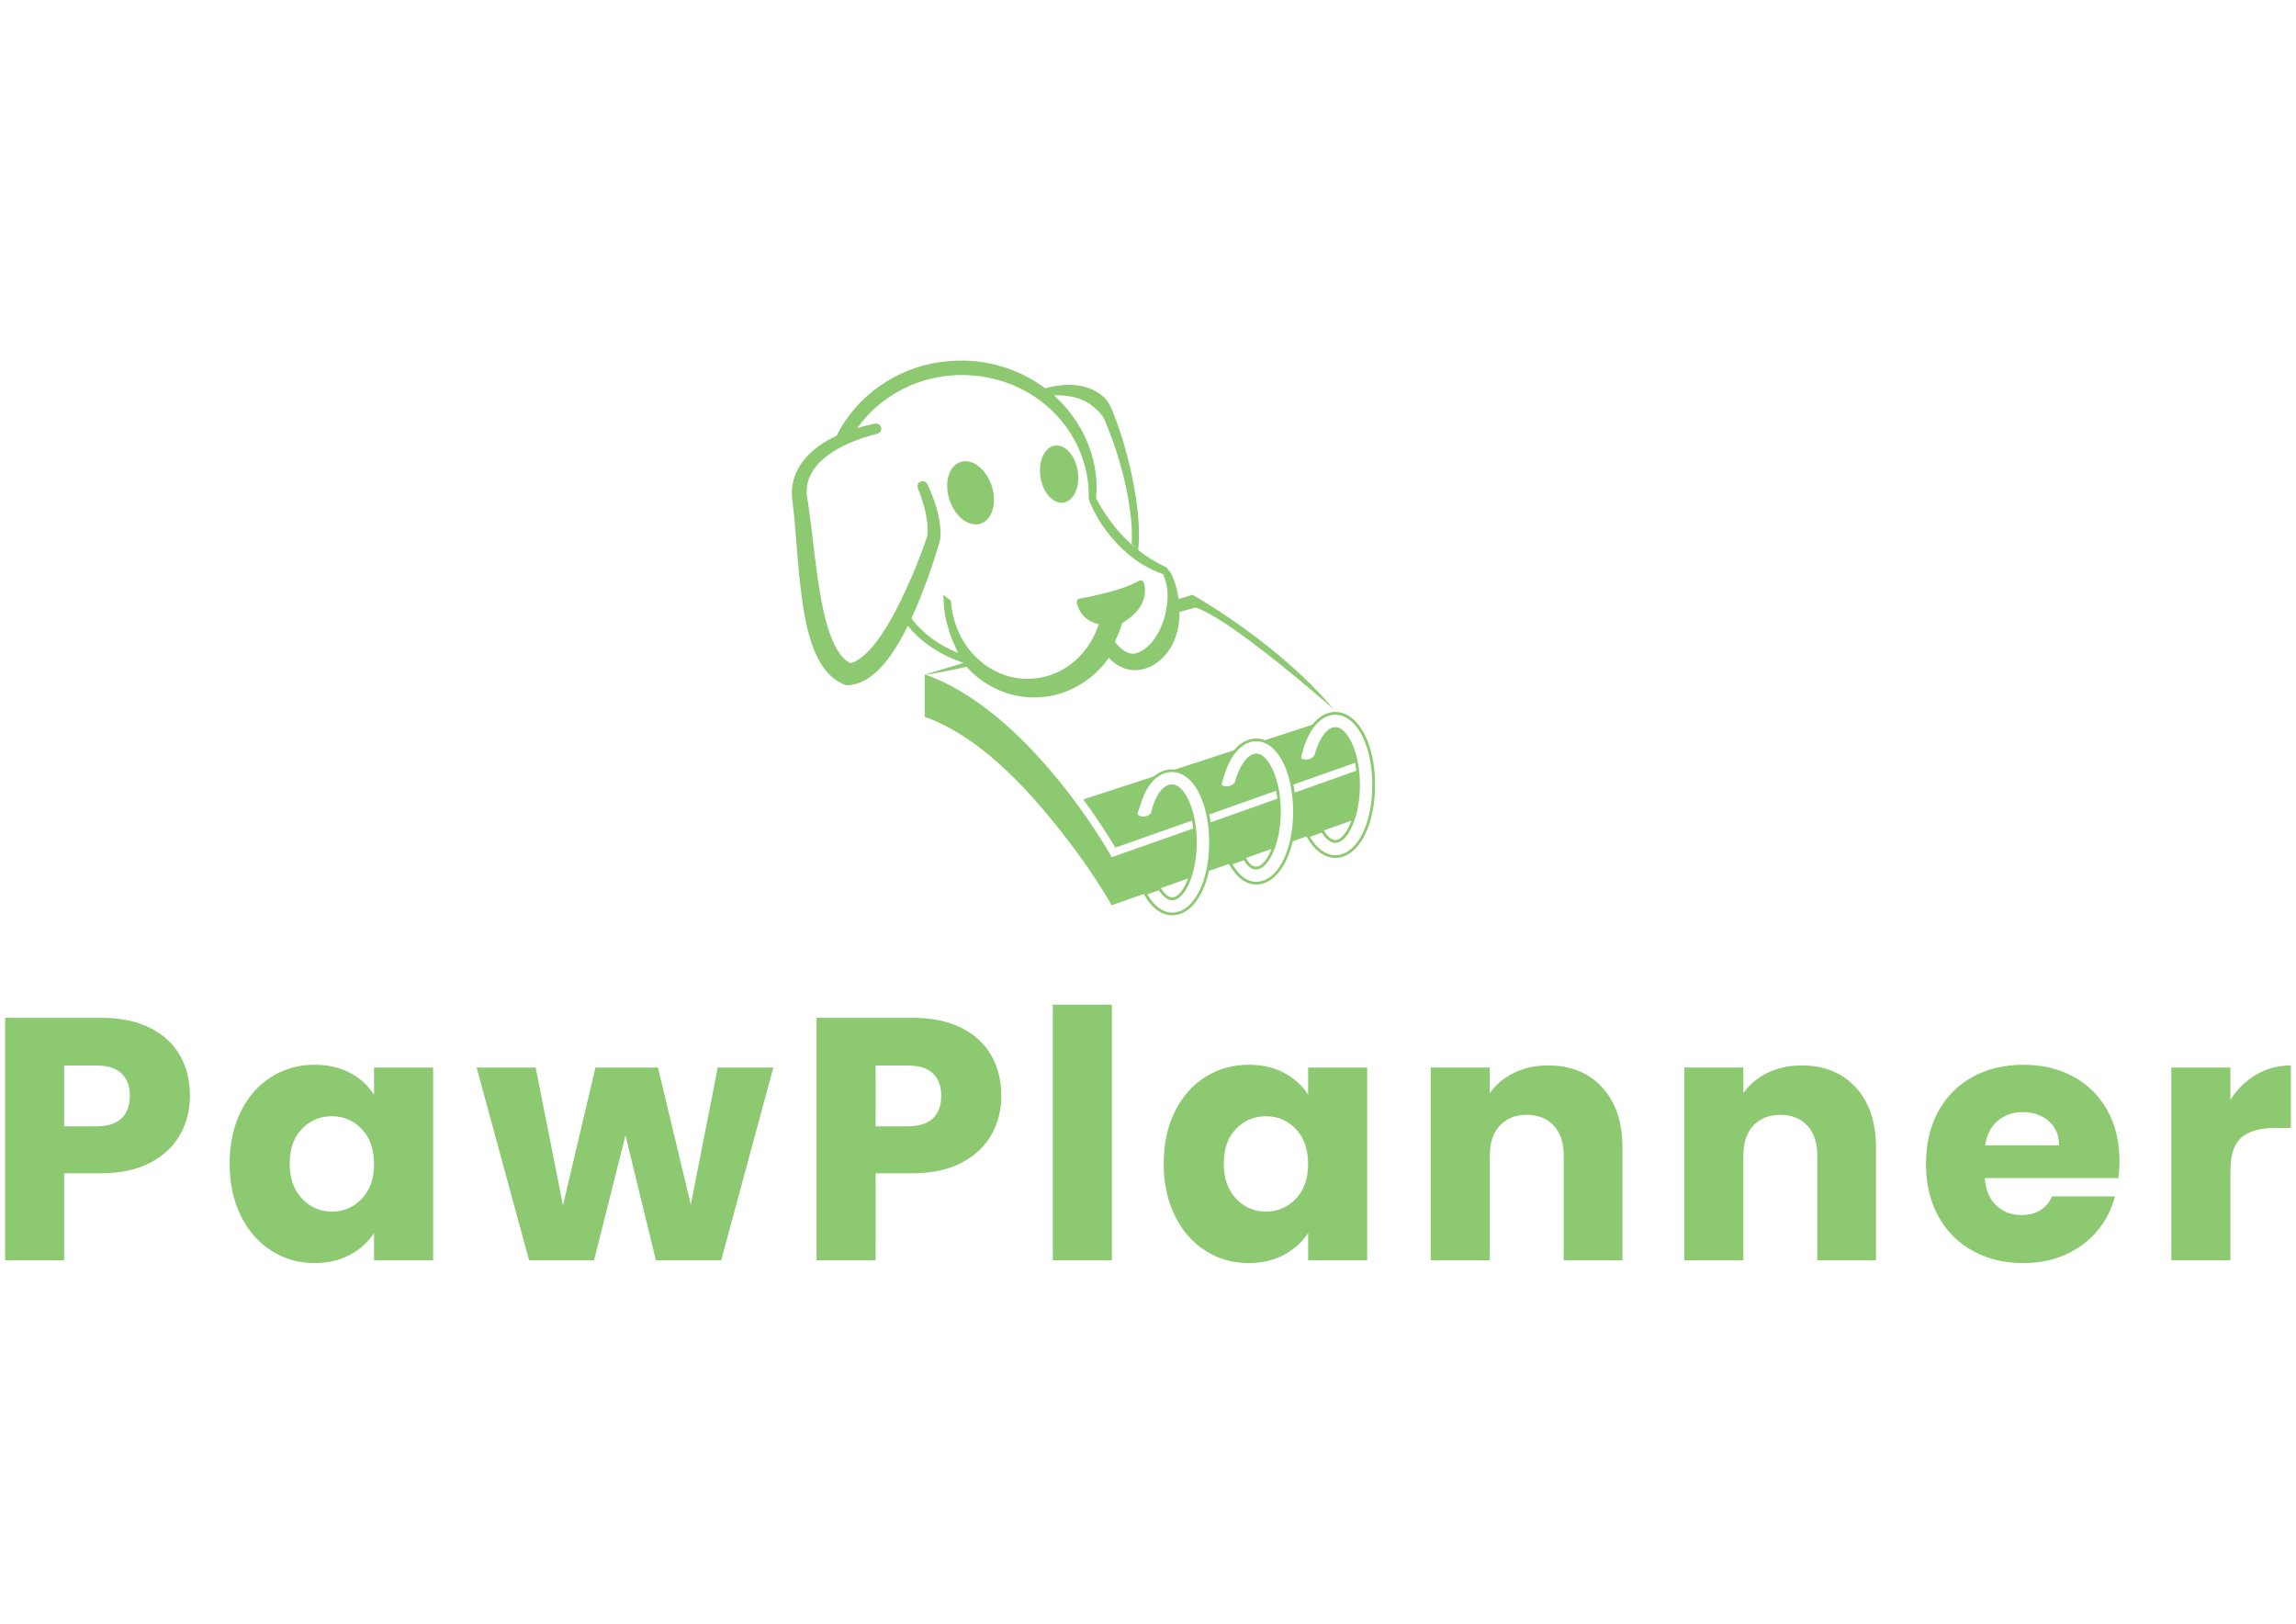 <?xml version="1.0" encoding="utf-8"?>
<!-- Generator: Adobe Illustrator 26.3.1, SVG Export Plug-In . SVG Version: 6.00 Build 0)  -->
<svg version="1.1" xmlns="http://www.w3.org/2000/svg" xmlns:xlink="http://www.w3.org/1999/xlink" x="0px" y="0px"
	 viewBox="0 0 841.89 595.28" style="enable-background:new 0 0 841.89 595.28;" xml:space="preserve">
<style type="text/css">
	.st0{fill:#8CC971;}
</style>
<g id="PawPlanner">
	<g>
		<path class="st0" d="M66.09,415.89c-2.36,4.26-6,7.71-10.89,10.32c-4.9,2.62-10.98,3.93-18.24,3.93H23.53v31.92H1.88v-88.92h35.09
			c7.09,0,13.09,1.22,17.99,3.67c4.9,2.45,8.57,5.83,11.02,10.13c2.45,4.31,3.67,9.25,3.67,14.82
			C69.64,406.91,68.46,411.62,66.09,415.89z M44.56,410c2.03-1.94,3.04-4.69,3.04-8.23c0-3.55-1.01-6.29-3.04-8.23
			c-2.03-1.94-5.11-2.91-9.25-2.91H23.53v22.29h11.78C39.45,412.91,42.53,411.94,44.56,410z"/>
		<path class="st0" d="M88.32,407.46c2.74-5.49,6.48-9.71,11.21-12.67c4.73-2.96,10.01-4.43,15.83-4.43c4.98,0,9.35,1.01,13.11,3.04
			c3.76,2.03,6.65,4.69,8.68,7.98v-10.01h21.66v70.68h-21.66v-10.01c-2.11,3.29-5.05,5.95-8.8,7.98c-3.76,2.03-8.13,3.04-13.11,3.04
			c-5.74,0-10.98-1.5-15.71-4.5c-4.73-3-8.47-7.26-11.21-12.79c-2.74-5.53-4.12-11.93-4.12-19.19
			C84.21,419.33,85.58,412.95,88.32,407.46z M132.65,413.92c-3-3.12-6.65-4.69-10.96-4.69c-4.31,0-7.96,1.54-10.96,4.62
			c-3,3.08-4.5,7.33-4.5,12.73c0,5.4,1.5,9.69,4.5,12.86c3,3.17,6.65,4.75,10.96,4.75c4.31,0,7.96-1.56,10.96-4.69
			c3-3.12,4.5-7.39,4.5-12.79C137.15,421.31,135.65,417.05,132.65,413.92z"/>
		<path class="st0" d="M283.57,391.38l-19.13,70.68h-23.94l-11.15-45.85l-11.53,45.85h-23.81l-19.25-70.68h21.66l10.01,50.54
			l11.91-50.54h22.93l12.03,50.29l9.88-50.29H283.57z"/>
		<path class="st0" d="M363.62,415.89c-2.36,4.26-6,7.71-10.89,10.32c-4.9,2.62-10.98,3.93-18.24,3.93h-13.43v31.92H299.4v-88.92
			h35.08c7.09,0,13.09,1.22,17.99,3.67c4.9,2.45,8.57,5.83,11.02,10.13c2.45,4.31,3.67,9.25,3.67,14.82
			C367.17,406.91,365.99,411.62,363.62,415.89z M342.09,410c2.03-1.94,3.04-4.69,3.04-8.23c0-3.55-1.01-6.29-3.04-8.23
			c-2.03-1.94-5.11-2.91-9.25-2.91h-11.78v22.29h11.78C336.98,412.91,340.06,411.94,342.09,410z"/>
		<path class="st0" d="M407.7,368.32v93.73h-21.66v-93.73H407.7z"/>
		<path class="st0" d="M430.82,407.46c2.74-5.49,6.48-9.71,11.21-12.67c4.73-2.96,10.01-4.43,15.83-4.43
			c4.98,0,9.35,1.01,13.11,3.04c3.76,2.03,6.65,4.69,8.68,7.98v-10.01h21.66v70.68h-21.66v-10.01c-2.11,3.29-5.05,5.95-8.8,7.98
			c-3.76,2.03-8.13,3.04-13.11,3.04c-5.74,0-10.98-1.5-15.71-4.5c-4.73-3-8.47-7.26-11.21-12.79c-2.74-5.53-4.12-11.93-4.12-19.19
			C426.7,419.33,428.07,412.95,430.82,407.46z M475.15,413.92c-3-3.12-6.65-4.69-10.96-4.69c-4.31,0-7.96,1.54-10.96,4.62
			c-3,3.08-4.5,7.33-4.5,12.73c0,5.4,1.5,9.69,4.5,12.86c3,3.17,6.65,4.75,10.96,4.75c4.31,0,7.96-1.56,10.96-4.69
			c3-3.12,4.5-7.39,4.5-12.79C479.64,421.31,478.14,417.05,475.15,413.92z"/>
		<path class="st0" d="M587.5,398.66c4.94,5.36,7.41,12.73,7.41,22.1v41.29h-21.53v-38.38c0-4.73-1.22-8.4-3.67-11.02
			c-2.45-2.62-5.74-3.93-9.88-3.93c-4.14,0-7.43,1.31-9.88,3.93c-2.45,2.62-3.67,6.29-3.67,11.02v38.38h-21.66v-70.68h21.66v9.37
			c2.2-3.12,5.15-5.59,8.87-7.41c3.71-1.81,7.89-2.72,12.54-2.72C575.95,390.62,582.56,393.3,587.5,398.66z"/>
		<path class="st0" d="M680.47,398.66c4.94,5.36,7.41,12.73,7.41,22.1v41.29h-21.53v-38.38c0-4.73-1.22-8.4-3.67-11.02
			c-2.45-2.62-5.74-3.93-9.88-3.93c-4.14,0-7.43,1.31-9.88,3.93c-2.45,2.62-3.67,6.29-3.67,11.02v38.38h-21.66v-70.68h21.66v9.37
			c2.2-3.12,5.15-5.59,8.87-7.41c3.71-1.81,7.89-2.72,12.54-2.72C668.92,390.62,675.53,393.3,680.47,398.66z"/>
		<path class="st0" d="M776.79,431.91h-49.02c0.34,4.39,1.75,7.75,4.24,10.07c2.49,2.32,5.55,3.48,9.18,3.48
			c5.4,0,9.16-2.28,11.27-6.84h23.05c-1.18,4.64-3.32,8.82-6.4,12.54c-3.08,3.72-6.95,6.63-11.59,8.74
			c-4.64,2.11-9.84,3.17-15.58,3.17c-6.92,0-13.09-1.48-18.49-4.43c-5.4-2.95-9.63-7.18-12.67-12.67
			c-3.04-5.49-4.56-11.91-4.56-19.25c0-7.35,1.5-13.76,4.5-19.25c3-5.49,7.2-9.71,12.6-12.67c5.4-2.96,11.61-4.43,18.62-4.43
			c6.84,0,12.92,1.44,18.24,4.31c5.32,2.87,9.48,6.97,12.48,12.29c3,5.32,4.5,11.53,4.5,18.62
			C777.17,427.6,777.05,429.71,776.79,431.91z M755.01,419.88c0-3.72-1.27-6.67-3.8-8.87c-2.53-2.19-5.7-3.29-9.5-3.29
			c-3.63,0-6.69,1.06-9.18,3.17c-2.49,2.11-4.03,5.11-4.62,8.99H755.01z"/>
		<path class="st0" d="M827.33,393.97c3.8-2.24,8.02-3.36,12.67-3.36v22.93h-5.95c-5.41,0-9.46,1.16-12.16,3.48
			c-2.7,2.32-4.05,6.4-4.05,12.22v32.81h-21.66v-70.68h21.66v11.78C820.37,399.27,823.53,396.21,827.33,393.97z"/>
	</g>
</g>
<g id="Chien">
	<g>
		<g>
			<g>
				<path class="st0" d="M416.49,298.37l-0.02,0.01L416.49,298.37C416.49,298.37,416.49,298.37,416.49,298.37z"/>
				<path class="st0" d="M392.46,291.56L392.46,291.56c0.15,0.2,0.29,0.39,0.44,0.59C392.76,291.95,392.61,291.76,392.46,291.56z
					 M396.26,296.71c0.05,0.07,0.1,0.14,0.15,0.21c0,0,0,0,0,0c0,0,0,0,0,0C396.36,296.85,396.31,296.78,396.26,296.71z
					 M398.19,299.43c-0.01-0.01-0.02-0.02-0.03-0.03C398.17,299.4,398.18,299.41,398.19,299.43c0.11,0.16,0.22,0.32,0.33,0.49
					C398.41,299.75,398.3,299.59,398.19,299.43z M400.83,303.3c-0.09-0.14-0.18-0.27-0.28-0.41
					C400.65,303.03,400.74,303.17,400.83,303.3c0.01,0.02,0.02,0.04,0.04,0.06C400.85,303.34,400.84,303.32,400.83,303.3z
					 M407.59,314.17c0,0,0-0.01-0.01-0.01c-0.01-0.01-0.02-0.03-0.03-0.04C407.57,314.13,407.58,314.15,407.59,314.17
					c0,0,0,0.01,0,0.01C407.59,314.17,407.59,314.17,407.59,314.17z M437.53,303.74c-0.51,0.18-1.01,0.36-1.5,0.53
					C436.51,304.1,437.01,303.93,437.53,303.74L437.53,303.74L437.53,303.74z M450.26,299.23c0.05-0.02,0.09-0.03,0.14-0.05
					c0.27-0.1,0.55-0.2,0.83-0.3C450.9,299,450.58,299.12,450.26,299.23z M493.81,283.8c-0.88,0.32-1.76,0.63-2.63,0.94
					C492.05,284.43,492.92,284.12,493.81,283.8c1.15-0.41,2.32-0.82,3.51-1.24C496.13,282.98,494.96,283.4,493.81,283.8z
					 M483,287.64c1.01-0.36,2.04-0.72,3.08-1.09C485.04,286.92,484.01,287.28,483,287.64z M474.74,290.56
					C474.74,290.56,474.74,290.56,474.74,290.56c0.21-0.07,0.42-0.14,0.62-0.22C475.15,290.42,474.94,290.49,474.74,290.56z"/>
			</g>
			<path class="st0" d="M483,287.64c1.01-0.36,2.04-0.72,3.08-1.09C485.04,286.92,484.01,287.28,483,287.64z M483,287.64
				c1.01-0.36,2.04-0.72,3.08-1.09C485.04,286.92,484.01,287.28,483,287.64z M339.09,247.28L339.09,247.28c-0.01,0-0.01,0-0.01,0
				c0.14,0.05,0.27,0.1,0.4,0.15c0.49,0.18,0.97,0.35,1.45,0.54C340.33,247.73,339.71,247.5,339.09,247.28z M343.99,249.23
				c0.81,0.36,1.61,0.73,2.42,1.12C345.61,249.97,344.8,249.59,343.99,249.23z M358.01,257.22c-0.37-0.26-0.74-0.52-1.12-0.76
				C357.27,256.71,357.64,256.97,358.01,257.22c0.1,0.07,0.2,0.14,0.3,0.21C358.22,257.36,358.11,257.3,358.01,257.22z M483,287.64
				c1.01-0.36,2.04-0.72,3.08-1.09C485.04,286.92,484.01,287.28,483,287.64z"/>
		</g>
		<path class="st0" d="M340.94,247.97c-0.48-0.19-0.97-0.36-1.45-0.54c-0.13-0.05-0.27-0.1-0.4-0.15v0c0,0,0,0,0.01,0h0
			C339.71,247.5,340.33,247.73,340.94,247.97z"/>
		<path class="st0" d="M346.41,250.36c-0.8-0.39-1.61-0.76-2.42-1.12C344.8,249.59,345.61,249.97,346.41,250.36z"/>
		<path class="st0" d="M358.31,257.44c-0.1-0.07-0.2-0.14-0.3-0.21c-0.37-0.26-0.74-0.52-1.12-0.77c0.38,0.25,0.75,0.5,1.12,0.76
			C358.11,257.3,358.22,257.36,358.31,257.44z"/>
		<polygon class="st0" points="396.41,296.91 396.41,296.92 396.41,296.91 		"/>
		<path class="st0" d="M398.52,299.91c-0.11-0.16-0.23-0.32-0.34-0.49h0C398.3,299.59,398.41,299.75,398.52,299.91z"/>
		<path class="st0" d="M400.87,303.36c-0.02-0.02-0.03-0.04-0.04-0.06h0C400.84,303.32,400.85,303.34,400.87,303.36z"/>
		<path class="st0" d="M407.58,314.15C407.58,314.16,407.58,314.16,407.58,314.15c-0.01-0.01-0.02-0.02-0.03-0.04
			C407.57,314.13,407.57,314.14,407.58,314.15z"/>
		<polygon class="st0" points="407.6,314.18 407.58,314.16 407.59,314.17 		"/>
		<g>
			<g>
				<path class="st0" d="M503.1,277.07c-2.1-9.46-7-15.6-12.76-16.04c-0.13-0.01-0.27-0.02-0.41-0.03c-0.03,0-0.06,0-0.08,0
					c-0.07,0-0.14,0-0.21,0c-0.21,0-0.42,0.01-0.63,0.02c-2.89,0.21-5.61,1.84-7.87,4.7l-3.91,1.28l-13.37,4.36
					c-1.05-0.4-2.13-0.61-3.25-0.61c-3.01,0-5.83,1.54-8.17,4.33l-21.56,7.03c-0.35-0.04-0.7-0.06-1.05-0.06
					c-2.49,0-4.77,0.9-6.75,2.61l-25.87,8.43c5.82,7.9,9.86,14.48,11.76,17.68c3.12-1.09,10.53-3.71,28.09-9.92
					c0.01,0,0.02,0,0.02-0.01c0.17,0.87,0.31,1.81,0.43,2.8c0,0.04,0.01,0.08,0.01,0.11h0l0,0c-0.51,0.18-1.01,0.36-1.5,0.53
					c0,0,0,0,0,0c-0.44,0.16-0.87,0.31-1.29,0.46c-0.21,0.08-0.42,0.15-0.63,0.22c-0.42,0.15-0.83,0.29-1.23,0.43l0,0
					c-0.4,0.14-0.8,0.28-1.19,0.42c-0.98,0.35-1.92,0.68-2.83,1c-0.36,0.13-0.71,0.25-1.06,0.37l0,0c-0.35,0.12-0.69,0.24-1.03,0.36
					c-0.67,0.24-1.32,0.47-1.95,0.69c-0.31,0.11-0.62,0.22-0.92,0.32c-1.06,0.38-2.05,0.72-2.97,1.05
					c-0.33,0.12-0.65,0.23-0.96,0.33c-0.07,0.03-0.13,0.05-0.2,0.07c-0.37,0.13-0.73,0.26-1.08,0.38c-1.34,0.48-2.52,0.89-3.56,1.26
					c-0.09,0.03-0.17,0.06-0.26,0.09c-0.01,0-0.02,0.01-0.03,0.01c-0.03,0.01-0.06,0.02-0.1,0.03c-0.01,0-0.02,0.01-0.03,0.01
					c-0.12,0.05-0.24,0.09-0.36,0.13c-0.17,0.06-0.33,0.12-0.48,0.17c-0.11,0.04-0.21,0.07-0.31,0.11
					c-0.25,0.09-0.49,0.17-0.72,0.25c-0.14,0.05-0.28,0.1-0.41,0.15c-0.87,0.31-1.58,0.56-2.16,0.76c-0.16,0.06-0.31,0.11-0.45,0.16
					c-0.35,0.12-0.65,0.23-0.89,0.31c-0.1,0.04-0.19,0.07-0.27,0.09c-0.08,0.03-0.16,0.06-0.23,0.08c-0.05,0.02-0.1,0.04-0.15,0.05
					c-0.08,0.03-0.15,0.06-0.22,0.08c-0.04,0.02-0.08,0.03-0.11,0.04c-0.08,0.03-0.14,0.05-0.18,0.06c-0.01,0-0.02,0.01-0.03,0.01
					c-0.03,0.01-0.05,0.02-0.06,0.02c0,0-0.01,0-0.01,0c-0.01,0-0.02,0-0.02,0s-0.01-0.02-0.04-0.07c-0.01-0.01-0.02-0.03-0.03-0.05
					c0,0-0.01-0.01-0.01-0.02c-0.01-0.02-0.02-0.03-0.03-0.05c-0.08-0.15-0.21-0.37-0.39-0.68c-0.05-0.08-0.1-0.17-0.15-0.27
					c-0.05-0.08-0.09-0.16-0.15-0.25c-0.04-0.06-0.08-0.13-0.11-0.2c-0.04-0.07-0.08-0.14-0.12-0.21c-0.09-0.14-0.17-0.29-0.27-0.45
					c-0.08-0.14-0.17-0.29-0.26-0.44c-0.03-0.05-0.05-0.09-0.08-0.14c-0.04-0.06-0.08-0.13-0.12-0.2c-0.03-0.05-0.05-0.09-0.08-0.14
					c-0.08-0.14-0.17-0.28-0.26-0.43c-0.12-0.2-0.24-0.4-0.37-0.61c-0.13-0.21-0.26-0.43-0.4-0.65c-0.11-0.17-0.21-0.34-0.32-0.52
					c-0.11-0.18-0.22-0.36-0.34-0.54c-0.15-0.24-0.31-0.5-0.47-0.75c-0.14-0.22-0.29-0.45-0.44-0.68c-0.11-0.17-0.22-0.34-0.33-0.51
					c-0.12-0.19-0.24-0.38-0.37-0.57c-0.24-0.37-0.49-0.75-0.74-1.14c-0.2-0.3-0.4-0.6-0.6-0.91c-0.1-0.15-0.21-0.31-0.31-0.46
					c-0.02-0.02-0.03-0.04-0.04-0.06c-0.09-0.14-0.18-0.27-0.27-0.41c-0.21-0.32-0.43-0.64-0.65-0.97c-0.44-0.65-0.9-1.32-1.38-2.01
					c-0.11-0.16-0.23-0.32-0.34-0.49c-0.01-0.01-0.02-0.02-0.02-0.03c-0.36-0.52-0.74-1.06-1.12-1.6c-0.13-0.18-0.26-0.36-0.39-0.54
					c-0.08-0.11-0.16-0.23-0.24-0.34c0,0,0,0,0,0c-0.05-0.07-0.1-0.14-0.15-0.21c-0.25-0.35-0.5-0.7-0.76-1.05
					c-0.05-0.06-0.09-0.12-0.14-0.18c-0.2-0.27-0.39-0.54-0.59-0.81c-0.61-0.82-1.23-1.66-1.87-2.51c-0.15-0.2-0.3-0.39-0.45-0.59
					c-0.54-0.71-1.09-1.43-1.66-2.15c-0.28-0.36-0.57-0.72-0.86-1.09s-0.58-0.73-0.88-1.1c-0.59-0.74-1.19-1.47-1.81-2.22
					c-0.61-0.74-1.24-1.49-1.88-2.24c-0.32-0.38-0.64-0.75-0.96-1.13c-0.36-0.42-0.73-0.84-1.11-1.27
					c-0.29-0.33-0.58-0.66-0.87-0.99c-0.93-1.04-1.87-2.08-2.84-3.11c-0.14-0.15-0.29-0.31-0.43-0.46
					c-0.14-0.15-0.29-0.31-0.44-0.46c-0.27-0.28-0.53-0.56-0.8-0.84c-0.6-0.62-1.2-1.25-1.82-1.87c-0.36-0.37-0.74-0.74-1.11-1.11
					c-0.32-0.32-0.64-0.63-0.96-0.95c-0.33-0.32-0.65-0.63-0.99-0.95c-0.17-0.17-0.35-0.33-0.52-0.5c-0.7-0.66-1.4-1.31-2.11-1.96
					c-0.39-0.36-0.79-0.71-1.18-1.06c-0.35-0.32-0.71-0.63-1.06-0.94c-0.05-0.04-0.09-0.08-0.13-0.11
					c-0.37-0.32-0.74-0.64-1.12-0.96c-0.1-0.08-0.2-0.17-0.3-0.25c-0.28-0.24-0.57-0.48-0.86-0.72c-0.37-0.31-0.74-0.61-1.11-0.91
					c-0.23-0.19-0.46-0.37-0.69-0.55c-0.68-0.55-1.37-1.09-2.07-1.61l-0.55-0.42c-0.23-0.17-0.46-0.34-0.68-0.51
					c-0.77-0.58-1.56-1.14-2.35-1.69c-0.1-0.07-0.2-0.14-0.3-0.21c-0.37-0.26-0.74-0.52-1.12-0.77c-0.44-0.3-0.87-0.59-1.31-0.87
					c-0.41-0.27-0.83-0.54-1.25-0.8c-0.03-0.02-0.06-0.04-0.09-0.06c-0.26-0.16-0.51-0.32-0.77-0.48c-0.79-0.49-1.58-0.96-2.38-1.41
					c-0.37-0.21-0.74-0.42-1.12-0.63c-0.38-0.21-0.76-0.41-1.14-0.61c-0.03-0.02-0.07-0.04-0.11-0.06c-0.37-0.2-0.75-0.39-1.12-0.58
					c-0.4-0.2-0.79-0.4-1.19-0.6c-0.8-0.39-1.61-0.76-2.42-1.12c-0.29-0.13-0.58-0.26-0.87-0.38c-0.42-0.18-0.85-0.36-1.27-0.53
					c-0.3-0.12-0.61-0.24-0.92-0.36c-0.48-0.19-0.97-0.36-1.45-0.54c-0.13-0.05-0.27-0.1-0.4-0.15v15.58
					c22.05,7.79,41.02,30.14,53.37,46.37c9.59,12.58,15.2,22.73,15.2,22.73s0.55-0.18,11.78-4.16l0.04,0.08
					c2.73,4.99,6.41,7.75,10.35,7.75c6.06,0,11.21-6.11,13.43-15.94c0.02-0.11,0.05-0.21,0.07-0.32c2.28-0.81,4.72-1.67,7.31-2.58
					l0.04,0.08c2.75,4.89,6.18,7.47,9.94,7.47c5.95,0,11.06-5.94,13.33-15.51c0.03-0.11,0.05-0.22,0.08-0.33
					c1.64-0.58,3.33-1.18,5.06-1.79l0.04,0.08c2.72,4.96,6.55,7.81,10.52,7.81c6.58,0,12.03-7.19,13.9-18.32
					c0.46-2.69,0.69-5.54,0.69-8.47C504.23,284.01,503.85,280.4,503.1,277.07z M416.47,298.38l0.01-0.02c0,0,0,0,0.01,0.01
					L416.47,298.38z M435.65,322.07c-1.57,4.23-3.83,6.94-5.82,6.94c-1.32,0-2.83-1.24-4.15-3.42
					C428.53,324.59,431.83,323.42,435.65,322.07z M442.7,317.12c-0.13,0.78-0.29,1.57-0.46,2.32c-0.02,0.11-0.05,0.21-0.08,0.32
					c-2.14,9.15-6.85,14.81-12.34,14.81c-3.4,0-6.63-2.37-9.13-6.67c1.29-0.45,2.7-0.95,4.26-1.5c1.49,2.36,3.21,3.65,4.87,3.65
					c2.57,0,5.17-3,6.94-8.03c0.05-0.13,0.09-0.26,0.13-0.4c0.17-0.49,0.32-0.99,0.47-1.49c0.97-3.4,1.48-7.31,1.48-11.32
					c0-1.83-0.1-3.62-0.3-5.32c0-0.04-0.01-0.08-0.02-0.12c0,0,0,0,0-0.01c-0.12-1.02-0.28-2-0.46-2.9c0-0.02,0-0.03-0.01-0.05
					c-1.48-7.56-4.87-12.84-8.24-12.84c-2.85,0-5.42,2.88-7.06,7.89c-0.05,0.16-0.1,0.32-0.16,0.5l-0.56,2.21
					c-0.42,0.46-1,0.82-1.67,1.03c-1.44,0.45-2.84,0.06-3.33-0.89l1.2-3.36c2.24-7.57,6.46-11.91,11.58-11.91
					c5.58,0,10.35,5.85,12.45,15.26c0.05,0.2,0.09,0.41,0.13,0.61c0.2,0.96,0.36,1.88,0.48,2.8c0,0.03,0.01,0.07,0.02,0.1v0
					c0.31,2.24,0.47,4.59,0.47,6.98C443.38,311.68,443.15,314.48,442.7,317.12z M450.39,299.19c-0.05,0.02-0.09,0.03-0.14,0.05
					c-0.2,0.08-0.4,0.15-0.6,0.21c-0.16,0.06-0.32,0.12-0.48,0.17c-0.04,0.02-0.08,0.03-0.12,0.05c-0.04,0.02-0.08,0.03-0.12,0.05
					c-0.2,0.07-0.4,0.14-0.6,0.21c-0.2,0.07-0.4,0.14-0.59,0.21c-0.32,0.11-0.63,0.22-0.94,0.33c-0.22,0.08-0.43,0.15-0.65,0.23
					c-0.02,0.01-0.03,0.02-0.05,0.02c-0.46,0.17-0.91,0.32-1.36,0.49c-0.28,0.1-0.56,0.2-0.83,0.29c0,0,0,0,0-0.01
					c-0.13-0.94-0.3-1.89-0.51-2.89l3.13-1.11l21.37-7.57l0.04-0.02c0.17,0.94,0.31,1.88,0.41,2.81c0,0.04,0.01,0.08,0.01,0.12v0
					c-0.31,0.11-0.61,0.22-0.91,0.32c-0.55,0.2-1.1,0.39-1.65,0.58c-0.46,0.16-0.92,0.32-1.37,0.49c-1.24,0.44-2.46,0.87-3.65,1.29
					c-0.57,0.2-1.14,0.4-1.69,0.6c-0.15,0.06-0.31,0.11-0.46,0.16c-0.06,0.02-0.13,0.05-0.19,0.07c-0.28,0.1-0.56,0.2-0.83,0.29
					c-0.06,0.02-0.12,0.05-0.18,0.06c-0.27,0.1-0.55,0.2-0.82,0.29c-0.81,0.29-1.61,0.57-2.39,0.85c-0.52,0.18-1.04,0.37-1.55,0.55
					c-0.26,0.09-0.51,0.18-0.76,0.27C451.38,298.84,450.88,299.02,450.39,299.19z M466.25,311.24c-1.57,4.01-3.71,6.48-5.64,6.48
					c-1.34,0-2.46-0.94-3.76-3.15C459.8,313.53,462.93,312.41,466.25,311.24z M473.48,305.82c-0.16,0.94-0.34,1.87-0.55,2.75
					c-0.03,0.11-0.05,0.22-0.08,0.33c-2.19,8.88-6.86,14.38-12.24,14.38c-3.27,0-6.2-2.16-8.72-6.41c1.37-0.48,2.78-0.98,4.24-1.5
					c1.44,2.37,2.8,3.38,4.48,3.38c2.47,0,5-2.83,6.77-7.57c0.05-0.14,0.1-0.27,0.15-0.41c0.23-0.62,0.43-1.28,0.62-1.94
					c0.97-3.4,1.49-7.31,1.49-11.32c0-1.7-0.09-3.36-0.26-4.93c0-0.04-0.01-0.08-0.02-0.12c0,0,0,0,0,0
					c-0.11-0.97-0.25-1.95-0.43-2.93c-0.02-0.14-0.05-0.27-0.08-0.41c-1.48-7.56-4.87-12.84-8.24-12.84c-2.73,0-5.64,3.58-7.41,9.12
					l-0.02,0.08c-0.02,0.05-0.03,0.1-0.05,0.15l-0.3,1.11c-0.4,0.63-1.11,1.14-1.96,1.4c-1.1,0.34-2.24,0.18-2.93-0.38
					c0.02-0.12,0.05-0.25,0.08-0.38c0.26-1.27,0.6-2.37,0.91-3.28c0.05-0.18,0.11-0.35,0.17-0.52l0.07-0.21
					c1.31-3.93,3.16-7,5.33-8.99c1.85-1.7,3.93-2.62,6.1-2.62c0.5,0,1,0.05,1.49,0.14h0c4.93,0.94,9.05,6.55,10.95,15.12
					c0.07,0.32,0.14,0.64,0.21,0.97c0.18,0.9,0.33,1.84,0.46,2.8c0,0.03,0.01,0.07,0.02,0.11v0c0.28,2.11,0.42,4.33,0.42,6.6
					C474.16,300.39,473.93,303.18,473.48,305.82z M478.23,289.33c-0.49,0.17-0.97,0.34-1.45,0.51s-0.95,0.34-1.43,0.5
					c-0.21,0.08-0.42,0.15-0.62,0.22c0,0,0,0,0,0c-0.13-1-0.29-1.97-0.49-2.9c5.71-2.01,11.89-4.22,18.58-6.58l2.54-0.9l1.48-0.52
					l0.02,0c0.18,0.93,0.33,1.87,0.44,2.8c0,0.04,0.01,0.08,0.01,0.11v0c-1.19,0.42-2.35,0.84-3.51,1.25
					c-0.89,0.32-1.76,0.62-2.63,0.93h0c-0.87,0.31-1.73,0.61-2.58,0.91c-0.85,0.3-1.69,0.6-2.52,0.9c-1.04,0.37-2.07,0.73-3.08,1.09
					c-0.2,0.07-0.41,0.14-0.61,0.21c-0.41,0.14-0.81,0.28-1.2,0.43C480.19,288.64,479.2,288.98,478.23,289.33z M495.52,300.87
					c-1.58,4.33-3.86,7.11-5.89,7.11c-1.36,0-2.86-1.25-4.21-3.52C488.65,303.3,492.01,302.1,495.52,300.87z M502.51,296.08
					c-0.05,0.32-0.11,0.63-0.17,0.94c-0.1,0.52-0.21,1.04-0.32,1.54c-2.11,9.18-6.83,14.98-12.39,14.98c-3.44,0-6.81-2.45-9.31-6.74
					c1.43-0.51,2.89-1.02,4.37-1.55c1.51,2.43,3.25,3.76,4.94,3.76c2.61,0,5.23-3.07,7.01-8.2c0.05-0.13,0.09-0.26,0.13-0.39
					c0.14-0.43,0.28-0.87,0.41-1.32c0.97-3.4,1.48-7.32,1.48-11.32c0-1.88-0.11-3.72-0.32-5.46c0-0.04-0.01-0.08-0.02-0.11
					c0,0,0,0,0,0c-0.11-0.93-0.26-1.87-0.45-2.81c-0.01-0.03-0.02-0.07-0.02-0.11c-0.14-0.7-0.29-1.38-0.46-2.04c0,0,0-0.01,0-0.01
					c-1.47-5.7-4.06-9.73-6.76-10.53v0c-0.33-0.1-0.66-0.15-0.99-0.15c-2.05,0-4.19,1.99-5.87,5.45c-0.52,1.08-1.03,2.36-1.43,3.62
					l0,0.02c-0.02,0.05-0.03,0.09-0.04,0.13l-0.3,1.06c-0.4,0.66-1.11,1.18-1.98,1.45c-1.09,0.34-2.23,0.19-2.93-0.36
					c0.04-0.2,0.08-0.4,0.12-0.6c0.24-1.12,0.49-2.06,0.79-3.04c0.11-0.36,0.23-0.72,0.36-1.09c0.64-1.83,1.4-3.48,2.26-4.91
					c0.75-1.25,1.56-2.31,2.43-3.19h0c1.97-2.01,4.2-3.06,6.58-3.06c0.2,0,0.41,0.01,0.61,0.03c0.17,0.01,0.33,0.03,0.49,0.05
					c0,0,0,0,0,0c5.09,0.72,9.41,6.47,11.35,15.18c0.73,3.26,1.1,6.78,1.1,10.48C503.19,290.66,502.96,293.45,502.51,296.08z"/>
			</g>
			<g>
				<path class="st0" d="M360.35,243.09c-2.2,0.51-4.18,0.97-5.95,1.36h-0.01c-0.19,0.04-0.38,0.08-0.56,0.12
					c-0.37,0.08-0.73,0.16-1.08,0.24c-1.76,0.39-3.3,0.71-4.65,0.99c-0.27,0.06-0.53,0.11-0.78,0.16c-0.4,0.08-0.77,0.15-1.13,0.23
					c-0.2,0.04-0.39,0.08-0.58,0.11c-0.03,0.01-0.06,0.02-0.09,0.02c-0.18,0.04-0.36,0.07-0.53,0.1c-0.02,0.01-0.04,0.01-0.05,0.01
					c-0.2,0.04-0.4,0.07-0.59,0.11c-0.02,0-0.03,0.01-0.04,0.01c-0.22,0.04-0.43,0.08-0.63,0.11c-0.22,0.04-0.43,0.08-0.63,0.11
					c-0.21,0.03-0.4,0.07-0.59,0.1c-0.1,0.02-0.2,0.03-0.29,0.05c-0.07,0.01-0.13,0.02-0.2,0.03c-0.08,0.02-0.15,0.03-0.23,0.03
					c-0.1,0.02-0.19,0.03-0.28,0.05c-0.31,0.05-0.58,0.09-0.82,0.12c-0.04,0-0.08,0.01-0.12,0.02c-0.05,0.01-0.1,0.01-0.14,0.02
					c-0.07,0.01-0.13,0.02-0.2,0.02c-0.14,0.02-0.26,0.03-0.36,0.04c-0.03,0-0.05,0.01-0.08,0.01c-0.43,0.04-0.61,0.04-0.65,0.04
					c4.96-1.48,9.67-2.89,14.13-4.21c1.78-0.54,3.54-1.06,5.25-1.56C359.07,242.06,359.69,242.58,360.35,243.09z"/>
				<path class="st0" d="M489.02,260.02c-1.67-1.47-37.5-33-50.62-37.29c-2,0.55-3.98,1.1-5.89,1.62c-1.82,0.5-3.61,0.99-5.36,1.47
					c0-0.02,0-0.05,0.02-0.06c0.1-0.41,0.2-0.8,0.29-1.2c0.09-0.39,0.16-0.77,0.23-1.16c0.07-0.45,0.14-0.9,0.2-1.35
					c0.03-0.2,0.05-0.41,0.08-0.62c0.02-0.2,0.04-0.41,0.05-0.61h0.02c1.66-0.49,2.99-0.9,4.1-1.22h0.02c0,0,0.01,0,0.01,0
					c5.11-1.53,5.11-1.53,5.11-1.53S468.47,235.47,489.02,260.02z"/>
			</g>
		</g>
		<path class="st0" d="M416.49,298.37l-0.01,0.02L416.49,298.37C416.49,298.37,416.49,298.37,416.49,298.37z"/>
		<path class="st0" d="M416.49,298.37l-0.02,0.01L416.49,298.37C416.49,298.37,416.49,298.37,416.49,298.37z"/>
		<g>
			<path class="st0" d="M432.22,220.17c-0.02-0.2-0.04-0.39-0.06-0.58c-0.09-0.83-0.23-1.66-0.39-2.47c-0.29-1.76-1.03-4.02-2-6.14
				c0.27,0.67,0.53,1.35,0.77,2.05l0,0c0.08,0.24,0.16,0.48,0.24,0.72c0.02,0.05,0.03,0.11,0.05,0.16c0,0.02,0.01,0.03,0.02,0.05
				c0.08,0.23,0.14,0.46,0.21,0.7c0,0,0,0,0,0.01c0.05,0.18,0.1,0.36,0.15,0.54c0.01,0.02,0.02,0.05,0.02,0.06v0.02
				c0.1,0.35,0.19,0.71,0.27,1.06c0.04,0.18,0.08,0.35,0.12,0.53c0.04,0.16,0.08,0.32,0.11,0.49c0.01,0.04,0.02,0.08,0.03,0.12
				c0.03,0.15,0.06,0.31,0.09,0.47c0.11,0.54,0.2,1.09,0.29,1.64c0.01,0.04,0.01,0.08,0.02,0.12c0,0.01,0.01,0.02,0.01,0.03
				c0.03,0.18,0.05,0.36,0.07,0.53C432.23,220.24,432.22,220.21,432.22,220.17z"/>
			<path class="st0" d="M432.41,222.01c-0.04-0.57-0.1-1.15-0.17-1.71v-0.02c0-0.04-0.01-0.08-0.02-0.12c0,0.04,0.01,0.07,0.01,0.11
				c-0.02-0.18-0.05-0.36-0.07-0.53c0-0.01,0-0.02-0.01-0.03c0-0.04-0.01-0.08-0.02-0.12c-0.08-0.55-0.18-1.09-0.28-1.64
				c-0.03-0.15-0.06-0.31-0.09-0.47c-0.01-0.04-0.02-0.08-0.03-0.12c-0.03-0.16-0.07-0.32-0.11-0.49c-0.04-0.18-0.08-0.36-0.12-0.53
				c-0.09-0.36-0.18-0.71-0.28-1.06v-0.02c0-0.03,0-0.05-0.02-0.06c-0.05-0.18-0.1-0.37-0.15-0.55c0,0,0-0.01,0-0.01
				c-0.07-0.23-0.14-0.47-0.21-0.7c0-0.02-0.01-0.03-0.02-0.05c-0.02-0.05-0.03-0.11-0.05-0.16c-0.08-0.24-0.16-0.49-0.24-0.73
				c-0.23-0.7-0.49-1.38-0.77-2.05c-0.03-0.09-0.08-0.14-0.1-0.21c-0.54-1.06-1.19-1.69-1.81-2.6l-0.45-0.3
				c-0.26-0.11-0.51-0.23-0.77-0.36c-3.31-1.58-6.43-3.54-9.28-5.83v0.06c-0.14-0.13-0.29-0.26-0.43-0.41
				c0.14,0.13,0.29,0.24,0.43,0.35c0.65-6.43,0.09-12.84-0.83-19.19c-1.03-6.73-2.54-13.37-4.47-19.92
				c-1.17-3.92-2.48-7.82-4.02-11.62c-0.65-1.55-1.38-3.13-2.45-4.45c-5.54-6.08-14.78-6.31-22.28-4.09
				c-0.44-0.32-0.87-0.64-1.31-0.94c-0.42-0.3-0.87-0.59-1.31-0.88c-7.75-5.08-16.91-7.98-26.18-8.33
				c-3.25-0.12-6.55,0.07-9.77,0.51c-16.1,2.22-30.84,12.53-37.99,27.05c-9.69,4.44-17.89,12.49-16.16,24.02
				c1.13,8.85,1.51,17.71,2.41,26.6c1.44,12.37,3.18,35.04,16.48,40.5l0.7,0.29l0.8-0.02c9.31-0.36,16.64-10.99,21.9-21.74
				c4.33,5.32,10.16,9.43,16.49,12.08c1.23,0.51,2.48,0.97,3.74,1.4c0.05,0.04,0.08,0.1,0.12,0.14c0.38,0.48,0.77,0.93,1.16,1.38
				h0.01c6.6,7.46,16.59,11.84,26.59,11.2c10.2-0.48,19.8-6.11,25.59-14.45c1,1.06,2.13,2,3.41,2.75c3.25,1.96,6.73,2.2,9.89,1.19
				c4.5-1.32,8.18-5.02,10.14-9.12c1.81-3.65,2.52-7.67,2.49-11.68C432.51,223.56,432.48,222.78,432.41,222.01z M399.45,147.99
				c0.87,0.56,1.61,1.29,2.41,1.97c1.4,1.19,2.67,2.58,3.32,4.34c3.86,9.18,6.81,18.81,8.53,28.63c0.93,5.42,1.55,11.01,1.25,16.52
				c0.62,0.61,1.25,1.22,1.88,1.8c-0.58-0.46-1.16-0.96-1.73-1.46c-0.82-0.73-1.62-1.48-2.41-2.26c-1.04-1.06-2.04-2.14-3-3.28
				c-2.99-3.57-5.68-7.46-7.79-11.61c0.02-0.3,0.03-0.64,0.06-0.87c1.1-13.9-5.21-27.65-15.53-36.83
				C391.04,144.84,395.61,145.47,399.45,147.99z M428.03,220.81c-0.02,0.2-0.05,0.41-0.07,0.61c-0.02,0.21-0.05,0.41-0.08,0.62
				c-0.06,0.45-0.13,0.9-0.2,1.35c-0.08,0.39-0.15,0.77-0.23,1.16c-0.09,0.41-0.19,0.8-0.29,1.2c-0.02,0.02-0.02,0.05-0.02,0.06
				c-0.02,0.02-0.02,0.04-0.02,0.06c-0.1,0.36-0.2,0.73-0.32,1.08c-0.07,0.23-0.14,0.46-0.22,0.7c-0.12,0.35-0.23,0.68-0.36,1.02
				c-0.22,0.55-0.44,1.09-0.67,1.61c-0.13,0.3-0.28,0.59-0.42,0.88c-0.05,0.09-0.09,0.17-0.13,0.24c-0.13,0.26-0.26,0.52-0.42,0.78
				c-0.61,1.11-1.29,2.13-2.04,3.06c-0.2,0.25-0.41,0.48-0.62,0.71c-0.12,0.12-0.22,0.23-0.33,0.35c-0.33,0.35-0.68,0.67-1.04,0.97
				c-0.1,0.1-0.22,0.19-0.33,0.26c-0.2,0.18-0.42,0.35-0.65,0.49c-0.29,0.2-0.59,0.41-0.91,0.57c-0.27,0.17-0.56,0.32-0.87,0.43
				c-0.03,0.03-0.06,0.05-0.09,0.05c-0.29,0.13-0.58,0.25-0.88,0.35c-2.19,0.87-4.74-0.58-6.66-2.54c-0.13-0.13-0.26-0.26-0.38-0.41
				c-0.38-0.39-0.71-0.81-1.02-1.23c0.35-0.68,0.68-1.38,0.97-2.07c0.13-0.29,0.26-0.59,0.38-0.9c0.29-0.67,0.54-1.37,0.79-2.06
				c0.19-0.59,0.38-1.19,0.55-1.78c1.63-0.88,10.29-5.99,8.02-14.68c0-0.02,0-0.02,0-0.03c-0.22-0.84-1.22-1.22-1.97-0.75
				c-1.66,1-3.89,1.93-6.29,2.74c-3.02,1.02-6.34,1.86-9.21,2.51c-2.57,0.58-4.79,1-6.12,1.23c-0.77,0.15-1.25,0.9-1.04,1.66
				c1.23,4.57,4.16,6.64,7.22,7.51c0.26,0.07,0.53,0.15,0.81,0.19c-0.05,0.17-0.1,0.36-0.16,0.54c-0.39,1.16-0.85,2.31-1.39,3.42
				c-0.03,0.04-0.05,0.1-0.07,0.14c-0.22,0.47-0.47,0.93-0.71,1.38c-0.23,0.43-0.49,0.87-0.76,1.29c-0.52,0.85-1.09,1.67-1.68,2.45
				c-0.2,0.26-0.41,0.51-0.61,0.76c-0.22,0.27-0.45,0.55-0.7,0.83c-0.11,0.12-0.21,0.25-0.32,0.37c-0.12,0.13-0.24,0.25-0.36,0.37
				c-0.03,0.06-0.07,0.1-0.13,0.15c-0.22,0.23-0.45,0.46-0.68,0.7c-0.77,0.75-1.58,1.46-2.44,2.13c-2.31,1.81-4.89,3.19-7.61,4.12
				c-0.25,0.09-0.48,0.16-0.71,0.23c-0.2,0.08-0.41,0.13-0.61,0.18c-0.9,0.26-1.8,0.46-2.71,0.62c-0.1,0.02-0.22,0.03-0.32,0.06
				c-3.05,0.48-6.17,0.44-9.21-0.17c-0.42-0.08-0.84-0.18-1.25-0.28c-0.13-0.03-0.26-0.07-0.39-0.1c-0.28-0.08-0.56-0.15-0.85-0.24
				h0c-0.06-0.02-0.12-0.04-0.18-0.06c-0.03-0.01-0.06-0.02-0.09-0.03c-0.01,0-0.02,0-0.03-0.01c-0.01,0-0.01,0-0.01,0
				c-0.08-0.03-0.15-0.05-0.23-0.08c-0.18-0.06-0.35-0.12-0.53-0.18c-0.25-0.09-0.5-0.19-0.76-0.29c-0.2-0.08-0.4-0.16-0.6-0.25
				c-0.25-0.1-0.51-0.22-0.76-0.33c-0.14-0.06-0.29-0.13-0.43-0.2c-0.28-0.12-0.54-0.24-0.8-0.39c-0.36-0.17-0.71-0.36-1.04-0.56
				c-0.26-0.15-0.51-0.29-0.76-0.45c-0.43-0.24-0.84-0.52-1.25-0.8c-0.41-0.27-0.78-0.55-1.16-0.85c-0.07-0.05-0.14-0.1-0.2-0.15
				c-0.65-0.51-1.28-1.03-1.87-1.58c-5.88-5.47-9.3-13.27-9.82-21.32l-2.79-2.16l0.09,1.94c0.1,3.73,0.76,7.44,1.98,11
				c0.29,1.74,2.02,5.55,3.39,8.41c-6.67-2.66-12.84-6.96-17.14-12.68c2.42-5.28,4.33-10.39,5.73-14.07
				c1.77-4.89,3.36-9.76,4.79-14.8l0.05-0.19l0.01-0.1c0.22-1.87,0.06-3.68-0.16-5.53c-0.56-4.24-1.87-8.33-3.54-12.24l-1.03-2.29
				c-1.09-2.2-4.32-0.84-3.49,1.46l0.02,0.07l0.86,2.2c1.71,4.89,3.09,10.14,2.57,15.35c-1.13,3.32-3.51,9.73-5.35,14
				c-1.13,2.61-2.6,5.93-4.32,9.47c-0.49,1.02-1.02,2.08-1.56,3.12c-4.27,8.27-9.78,16.83-15.69,19.52
				c-0.48,0.2-0.93,0.32-1.36,0.38c-8.42-4.28-10.91-24.75-12.23-33.38c-1.1-7.96-1.87-16.07-3.03-24.05
				c-0.04-0.26-0.32-2.05-0.36-2.22c-0.48-2.31-0.48-4.71,0.16-6.95c1.19-4.08,4.18-7.4,7.91-10.04c2.1-1.48,4.45-2.76,6.85-3.83
				c3.61-1.61,7.34-2.79,10.57-3.57c1.02-0.2,1.7-1.17,1.51-2.2c-0.19-1.03-1.17-1.71-2.2-1.54c-1.23,0.23-2.35,0.49-3.54,0.79
				c-1,0.26-2,0.55-3.01,0.85c4.09-5.85,9.82-10.92,17.22-14.59c17.87-8.83,40.48-5.47,54.64,8.68
				c8.15,7.98,13.05,19.28,12.98,30.71l-0.01,0.96l0.36,1.25c0.09,0.2,0.16,0.41,0.25,0.61c3.16,7.32,8.11,13.81,14.24,18.9
				c3.68,3.03,7.9,5.45,12.41,7.02c0.76,1.72,1.26,3.55,1.52,5.42C428.13,217.39,428.17,219.05,428.03,220.81z"/>
			<path class="st0" d="M417.35,201.66v0.06c-0.14-0.13-0.29-0.26-0.43-0.41C417.06,201.44,417.21,201.56,417.35,201.66z"/>
			<path class="st0" d="M400.51,234.28c-0.23,0.43-0.49,0.87-0.76,1.29C400.02,235.15,400.26,234.72,400.51,234.28z"/>
			<path class="st0" d="M417.35,201.66v0.06c-0.14-0.13-0.29-0.26-0.43-0.41C417.06,201.44,417.21,201.56,417.35,201.66z"/>
			<path class="st0" d="M432.23,220.28c-0.02-0.18-0.05-0.36-0.07-0.53c0.02,0.14,0.04,0.28,0.06,0.43
				C432.22,220.21,432.23,220.24,432.23,220.28z"/>
			<path class="st0" d="M359.58,191.97c-4.29,1.4-9.41-2.52-11.44-8.76c-2.03-6.25-0.22-12.43,4.07-13.84
				c4.28-1.39,9.4,2.54,11.43,8.78C365.67,184.39,363.86,190.58,359.58,191.97z"/>
			<path class="st0" d="M389.94,184.25c-3.78,0.58-7.56-3.64-8.43-9.4c-0.87-5.76,1.48-10.89,5.26-11.47
				c3.79-0.56,7.56,3.64,8.43,9.4C396.07,178.55,393.72,183.69,389.94,184.25z"/>
			<path class="st0" d="M399.76,235.57c0.26-0.42,0.52-0.86,0.76-1.29C400.26,234.72,400.02,235.15,399.76,235.57z"/>
		</g>
	</g>
</g>
</svg>
